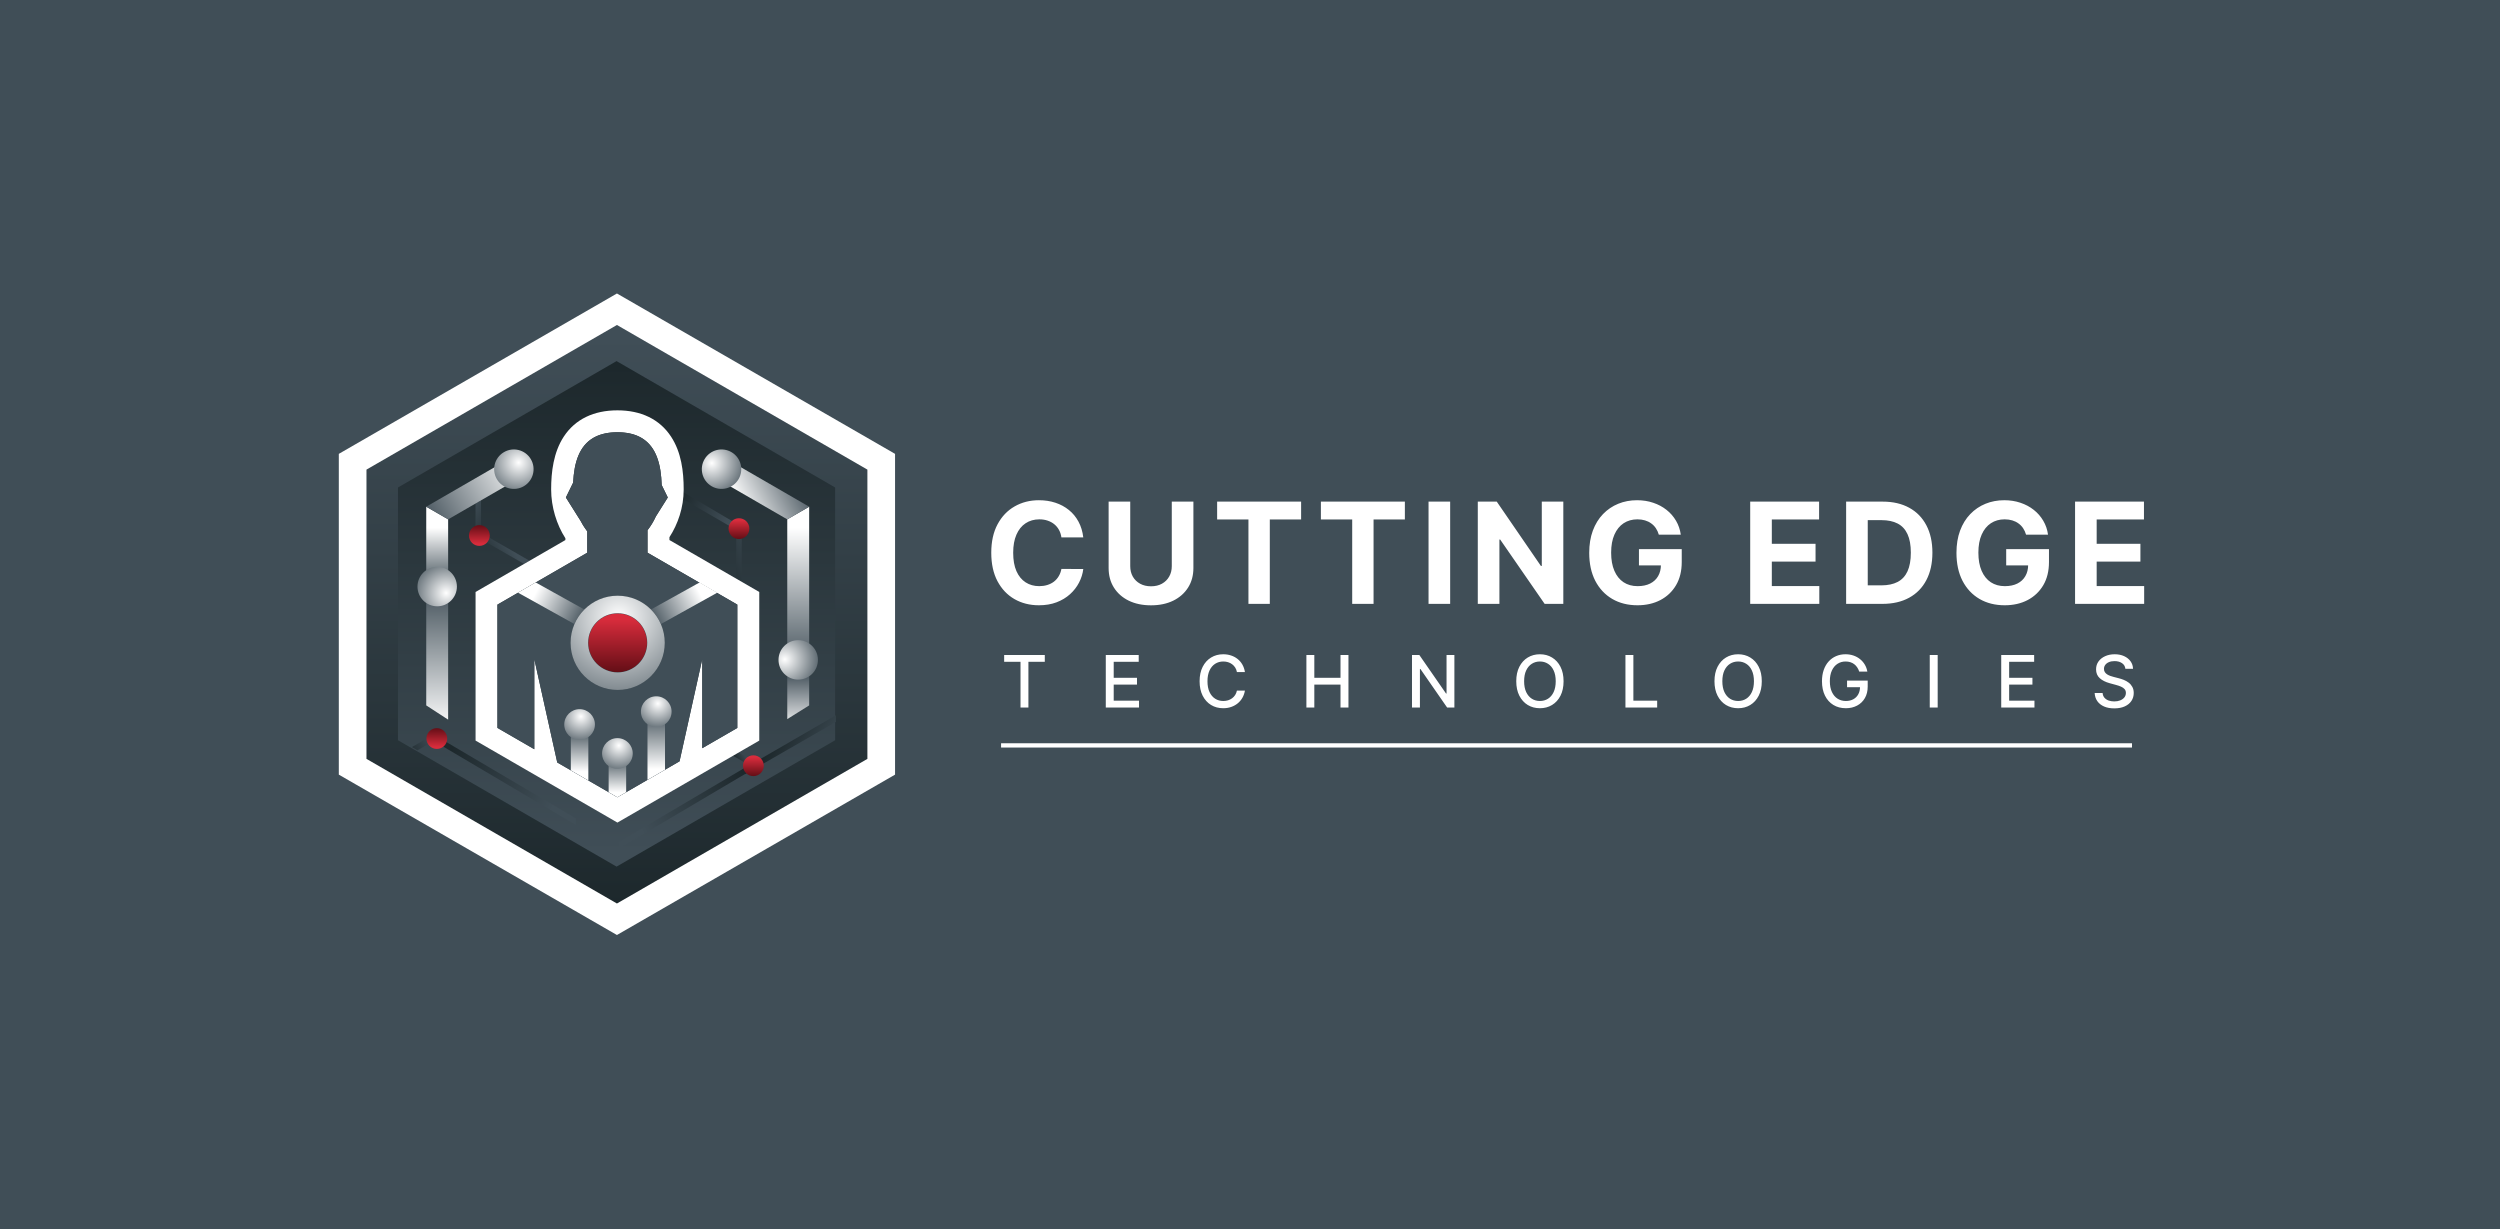 <svg width="3254" height="1600" viewBox="0 0 3254 1600" fill="none" xmlns="http://www.w3.org/2000/svg">
<rect width="3254" height="1600" fill="#404E57"/>
<path d="M1307.01 861.402V852.523H1359.91V861.402H1338.58V920.887H1328.3V861.402H1307.01ZM1439.29 920.887V852.523H1482.15V861.402H1449.6V882.232H1479.91V891.078H1449.6V912.007H1482.55V920.887H1439.29ZM1620.39 874.755H1609.97C1609.57 872.529 1608.82 870.571 1607.73 868.88C1606.64 867.188 1605.31 865.753 1603.73 864.574C1602.15 863.394 1600.38 862.504 1598.42 861.903C1596.49 861.302 1594.43 861.002 1592.25 861.002C1588.31 861.002 1584.78 861.992 1581.66 863.973C1578.57 865.953 1576.12 868.857 1574.32 872.685C1572.54 876.513 1571.65 881.186 1571.65 886.705C1571.65 892.268 1572.54 896.964 1574.32 900.792C1576.12 904.619 1578.58 907.512 1581.7 909.471C1584.81 911.429 1588.32 912.408 1592.21 912.408C1594.37 912.408 1596.42 912.119 1598.35 911.54C1600.31 910.939 1602.08 910.06 1603.66 908.903C1605.24 907.746 1606.58 906.333 1607.67 904.664C1608.78 902.972 1609.55 901.036 1609.97 898.855L1620.39 898.889C1619.83 902.249 1618.75 905.342 1617.15 908.169C1615.57 910.973 1613.53 913.398 1611.04 915.446C1608.57 917.471 1605.74 919.04 1602.56 920.152C1599.38 921.265 1595.91 921.821 1592.15 921.821C1586.23 921.821 1580.95 920.419 1576.32 917.615C1571.69 914.789 1568.04 910.75 1565.37 905.498C1562.73 900.246 1561.4 893.982 1561.4 886.705C1561.4 879.406 1562.74 873.141 1565.41 867.912C1568.08 862.66 1571.73 858.632 1576.36 855.828C1580.99 853.002 1586.25 851.588 1592.15 851.588C1595.77 851.588 1599.16 852.111 1602.29 853.157C1605.45 854.181 1608.29 855.694 1610.81 857.697C1613.32 859.678 1615.4 862.103 1617.05 864.974C1618.69 867.823 1619.81 871.083 1620.39 874.755ZM1700.41 920.887V852.523H1710.72V882.232H1744.8V852.523H1755.15V920.887H1744.8V891.078H1710.72V920.887H1700.41ZM1893.03 852.523V920.887H1883.55L1848.8 870.749H1848.17V920.887H1837.85V852.523H1847.4L1882.18 902.728H1882.82V852.523H1893.03ZM2035.14 886.705C2035.14 894.004 2033.81 900.28 2031.14 905.532C2028.47 910.761 2024.81 914.789 2020.15 917.615C2015.53 920.419 2010.26 921.821 2004.37 921.821C1998.45 921.821 1993.16 920.419 1988.51 917.615C1983.88 914.789 1980.23 910.75 1977.56 905.498C1974.89 900.246 1973.56 893.982 1973.56 886.705C1973.56 879.406 1974.89 873.141 1977.56 867.912C1980.23 862.66 1983.88 858.632 1988.51 855.828C1993.16 853.002 1998.45 851.588 2004.37 851.588C2010.26 851.588 2015.53 853.002 2020.15 855.828C2024.81 858.632 2028.47 862.66 2031.14 867.912C2033.81 873.141 2035.14 879.406 2035.14 886.705ZM2024.93 886.705C2024.93 881.141 2024.03 876.457 2022.22 872.652C2020.44 868.824 2018 865.931 2014.88 863.973C2011.79 861.992 2008.28 861.002 2004.37 861.002C2000.43 861.002 1996.91 861.992 1993.82 863.973C1990.72 865.931 1988.28 868.824 1986.47 872.652C1984.69 876.457 1983.8 881.141 1983.8 886.705C1983.8 892.268 1984.69 896.964 1986.47 900.792C1988.28 904.597 1990.72 907.49 1993.82 909.471C1996.91 911.429 2000.43 912.408 2004.37 912.408C2008.28 912.408 2011.79 911.429 2014.88 909.471C2018 907.49 2020.44 904.597 2022.22 900.792C2024.03 896.964 2024.93 892.268 2024.93 886.705ZM2115.68 920.887V852.523H2126V912.007H2156.97V920.887H2115.68ZM2293.14 886.705C2293.14 894.004 2291.81 900.28 2289.14 905.532C2286.47 910.761 2282.81 914.789 2278.16 917.615C2273.53 920.419 2268.26 921.821 2262.37 921.821C2256.45 921.821 2251.16 920.419 2246.51 917.615C2241.88 914.789 2238.23 910.75 2235.56 905.498C2232.89 900.246 2231.56 893.982 2231.56 886.705C2231.56 879.406 2232.89 873.141 2235.56 867.912C2238.23 862.66 2241.88 858.632 2246.51 855.828C2251.16 853.002 2256.45 851.588 2262.37 851.588C2268.26 851.588 2273.53 853.002 2278.16 855.828C2282.81 858.632 2286.47 862.66 2289.14 867.912C2291.81 873.141 2293.14 879.406 2293.14 886.705ZM2282.93 886.705C2282.93 881.141 2282.03 876.457 2280.22 872.652C2278.44 868.824 2276 865.931 2272.88 863.973C2269.79 861.992 2266.28 861.002 2262.37 861.002C2258.43 861.002 2254.91 861.992 2251.82 863.973C2248.72 865.931 2246.28 868.824 2244.47 872.652C2242.69 876.457 2241.8 881.141 2241.8 886.705C2241.8 892.268 2242.69 896.964 2244.47 900.792C2246.28 904.597 2248.72 907.49 2251.82 909.471C2254.91 911.429 2258.43 912.408 2262.37 912.408C2266.28 912.408 2269.79 911.429 2272.88 909.471C2276 907.49 2278.44 904.597 2280.22 900.792C2282.03 896.964 2282.93 892.268 2282.93 886.705ZM2419.95 874.12C2419.3 872.095 2418.44 870.282 2417.34 868.679C2416.28 867.055 2415 865.675 2413.51 864.54C2412.02 863.383 2410.31 862.504 2408.4 861.903C2406.51 861.302 2404.43 861.002 2402.16 861.002C2398.31 861.002 2394.84 861.992 2391.74 863.973C2388.65 865.953 2386.2 868.857 2384.4 872.685C2382.62 876.49 2381.73 881.153 2381.73 886.672C2381.73 892.213 2382.63 896.897 2384.43 900.725C2386.23 904.552 2388.7 907.457 2391.84 909.437C2394.98 911.418 2398.55 912.408 2402.56 912.408C2406.27 912.408 2409.51 911.651 2412.27 910.138C2415.05 908.625 2417.2 906.489 2418.71 903.729C2420.25 900.947 2421.02 897.676 2421.02 893.915L2423.69 894.416H2404.13V885.904H2431V893.681C2431 899.423 2429.77 904.408 2427.33 908.636C2424.9 912.842 2421.54 916.091 2417.24 918.383C2412.97 920.675 2408.08 921.821 2402.56 921.821C2396.37 921.821 2390.94 920.397 2386.27 917.549C2381.62 914.7 2377.99 910.661 2375.39 905.431C2372.78 900.18 2371.48 893.949 2371.48 886.738C2371.48 881.286 2372.24 876.39 2373.75 872.051C2375.26 867.711 2377.39 864.028 2380.13 861.002C2382.88 857.953 2386.12 855.627 2389.84 854.025C2393.58 852.401 2397.66 851.588 2402.09 851.588C2405.78 851.588 2409.22 852.134 2412.4 853.224C2415.61 854.315 2418.46 855.861 2420.95 857.864C2423.46 859.867 2425.55 862.248 2427.19 865.007C2428.84 867.745 2429.95 870.782 2430.53 874.12H2419.95ZM2522.09 852.523V920.887H2511.77V852.523H2522.09ZM2604.79 920.887V852.523H2647.65V861.402H2615.1V882.232H2645.41V891.078H2615.1V912.007H2648.05V920.887H2604.79ZM2766.39 870.482C2766.04 867.322 2764.57 864.874 2761.99 863.138C2759.4 861.38 2756.16 860.501 2752.24 860.501C2749.43 860.501 2747.01 860.946 2744.96 861.836C2742.91 862.704 2741.32 863.906 2740.19 865.441C2739.08 866.955 2738.52 868.679 2738.52 870.615C2738.52 872.24 2738.9 873.642 2739.65 874.821C2740.43 876.001 2741.45 876.991 2742.69 877.792C2743.96 878.571 2745.32 879.228 2746.76 879.762C2748.21 880.274 2749.6 880.696 2750.94 881.03L2757.61 882.766C2759.79 883.3 2762.03 884.023 2764.32 884.936C2766.61 885.848 2768.74 887.05 2770.7 888.541C2772.66 890.032 2774.24 891.879 2775.44 894.082C2776.66 896.285 2777.27 898.922 2777.27 901.993C2777.27 905.865 2776.27 909.304 2774.27 912.308C2772.29 915.312 2769.41 917.682 2765.62 919.418C2761.86 921.154 2757.31 922.022 2751.97 922.022C2746.85 922.022 2742.42 921.209 2738.69 919.585C2734.95 917.96 2732.02 915.657 2729.91 912.675C2727.79 909.671 2726.62 906.11 2726.4 901.993H2736.75C2736.95 904.463 2737.75 906.522 2739.15 908.169C2740.58 909.793 2742.39 911.006 2744.59 911.807C2746.82 912.586 2749.26 912.975 2751.9 912.975C2754.82 912.975 2757.41 912.519 2759.68 911.607C2761.97 910.672 2763.78 909.382 2765.09 907.735C2766.4 906.066 2767.06 904.118 2767.06 901.893C2767.06 899.868 2766.48 898.21 2765.32 896.919C2764.19 895.629 2762.64 894.56 2760.68 893.715C2758.75 892.869 2756.56 892.124 2754.11 891.478L2746.03 889.275C2740.56 887.784 2736.22 885.592 2733.01 882.699C2729.83 879.806 2728.24 875.979 2728.24 871.216C2728.24 867.277 2729.31 863.839 2731.44 860.902C2733.58 857.964 2736.47 855.683 2740.12 854.059C2743.77 852.412 2747.89 851.588 2752.47 851.588C2757.1 851.588 2761.18 852.401 2764.72 854.025C2768.28 855.65 2771.09 857.886 2773.13 860.735C2775.18 863.561 2776.25 866.81 2776.34 870.482H2766.39Z" fill="white"/>
<line x1="1303" y1="970.215" x2="2775" y2="970.215" stroke="white" stroke-width="5.569"/>
<path d="M1410 699.504H1381.53C1381.01 695.821 1379.95 692.55 1378.35 689.691C1376.75 686.788 1374.69 684.319 1372.18 682.283C1369.66 680.246 1366.76 678.687 1363.47 677.604C1360.22 676.521 1356.69 675.979 1352.87 675.979C1345.99 675.979 1339.99 677.69 1334.87 681.113C1329.76 684.492 1325.8 689.431 1322.98 695.93C1320.16 702.385 1318.76 710.227 1318.76 719.455C1318.76 728.942 1320.16 736.914 1322.98 743.369C1325.84 749.825 1329.83 754.699 1334.94 757.991C1340.05 761.284 1345.96 762.93 1352.68 762.93C1356.45 762.93 1359.94 762.432 1363.14 761.435C1366.39 760.439 1369.27 758.988 1371.79 757.081C1374.3 755.132 1376.38 752.771 1378.02 749.998C1379.71 747.225 1380.88 744.062 1381.53 740.51L1410 740.64C1409.26 746.749 1407.42 752.641 1404.47 758.316C1401.57 763.948 1397.65 768.995 1392.71 773.458C1387.81 777.877 1381.97 781.386 1375.16 783.985C1368.41 786.542 1360.76 787.82 1352.22 787.82C1340.35 787.82 1329.74 785.134 1320.38 779.761C1311.07 774.389 1303.7 766.613 1298.29 756.431C1292.91 746.25 1290.23 733.925 1290.23 719.455C1290.23 704.941 1292.96 692.594 1298.42 682.413C1303.88 672.232 1311.28 664.477 1320.64 659.148C1330 653.776 1340.53 651.089 1352.22 651.089C1359.94 651.089 1367.08 652.173 1373.67 654.339C1380.3 656.505 1386.17 659.668 1391.28 663.827C1396.39 667.942 1400.55 672.99 1403.76 678.968C1407.01 684.947 1409.09 691.792 1410 699.504ZM1525.19 652.909H1553.33V739.34C1553.33 749.045 1551.01 757.536 1546.38 764.815C1541.78 772.093 1535.35 777.768 1527.08 781.841C1518.8 785.87 1509.16 787.885 1498.16 787.885C1487.11 787.885 1477.45 785.87 1469.17 781.841C1460.9 777.768 1454.47 772.093 1449.87 764.815C1445.28 757.536 1442.98 749.045 1442.98 739.34V652.909H1471.12V736.936C1471.12 742.005 1472.23 746.51 1474.44 750.453C1476.69 754.395 1479.85 757.493 1483.93 759.746C1488 761.999 1492.74 763.125 1498.16 763.125C1503.62 763.125 1508.36 761.999 1512.39 759.746C1516.46 757.493 1519.6 754.395 1521.81 750.453C1524.07 746.51 1525.19 742.005 1525.19 736.936V652.909ZM1584.22 676.109V652.909H1693.53V676.109H1652.78V786H1624.97V676.109H1584.22ZM1719.27 676.109V652.909H1828.58V676.109H1787.83V786H1760.02V676.109H1719.27ZM1887.53 652.909V786H1859.39V652.909H1887.53ZM2034.81 652.909V786H2010.5L1952.6 702.233H1951.63V786H1923.49V652.909H1948.18L2005.63 736.611H2006.8V652.909H2034.81ZM2159.12 695.93C2158.21 692.767 2156.93 689.973 2155.28 687.547C2153.64 685.077 2151.62 682.998 2149.24 681.308C2146.9 679.575 2144.22 678.254 2141.18 677.344C2138.19 676.434 2134.88 675.979 2131.24 675.979C2124.44 675.979 2118.46 677.669 2113.3 681.048C2108.19 684.427 2104.21 689.344 2101.35 695.8C2098.49 702.212 2097.06 710.053 2097.06 719.325C2097.06 728.596 2098.47 736.481 2101.28 742.979C2104.1 749.478 2108.08 754.439 2113.24 757.861C2118.39 761.24 2124.48 762.93 2131.5 762.93C2137.87 762.93 2143.31 761.804 2147.81 759.551C2152.36 757.255 2155.83 754.027 2158.21 749.868C2160.63 745.709 2161.85 740.792 2161.85 735.116L2167.57 735.961H2133.25V714.776H2188.95V731.542C2188.95 743.239 2186.48 753.29 2181.54 761.695C2176.6 770.057 2169.8 776.512 2161.13 781.061C2152.47 785.567 2142.55 787.82 2131.37 787.82C2118.89 787.82 2107.93 785.069 2098.49 779.566C2089.04 774.021 2081.68 766.158 2076.39 755.977C2071.15 745.752 2068.53 733.621 2068.53 719.585C2068.53 708.797 2070.09 699.179 2073.21 690.731C2076.37 682.239 2080.79 675.048 2086.46 669.156C2092.14 663.263 2098.75 658.779 2106.29 655.703C2113.82 652.627 2121.99 651.089 2130.78 651.089C2138.32 651.089 2145.34 652.194 2151.84 654.404C2158.34 656.57 2164.1 659.646 2169.13 663.632C2174.2 667.618 2178.33 672.361 2181.54 677.864C2184.74 683.322 2186.8 689.344 2187.71 695.93H2159.12ZM2278.06 786V652.909H2367.74V676.109H2306.2V707.822H2363.12V731.022H2306.2V762.8H2368V786H2278.06ZM2450.1 786H2402.92V652.909H2450.49C2463.88 652.909 2475.4 655.574 2485.06 660.902C2494.72 666.188 2502.15 673.791 2507.35 683.712C2512.59 693.634 2515.22 705.504 2515.22 719.325C2515.22 733.188 2512.59 745.102 2507.35 755.067C2502.15 765.031 2494.68 772.678 2484.93 778.007C2475.23 783.336 2463.62 786 2450.1 786ZM2431.06 761.89H2448.93C2457.25 761.89 2464.24 760.417 2469.92 757.471C2475.64 754.482 2479.93 749.868 2482.79 743.629C2485.69 737.347 2487.14 729.246 2487.14 719.325C2487.14 709.49 2485.69 701.453 2482.79 695.215C2479.93 688.976 2475.66 684.384 2469.99 681.438C2464.31 678.492 2457.31 677.019 2448.99 677.019H2431.06V761.89ZM2637.12 695.93C2636.21 692.767 2634.93 689.973 2633.29 687.547C2631.64 685.077 2629.63 682.998 2627.24 681.308C2624.9 679.575 2622.22 678.254 2619.18 677.344C2616.19 676.434 2612.88 675.979 2609.24 675.979C2602.44 675.979 2596.46 677.669 2591.31 681.048C2586.19 684.427 2582.21 689.344 2579.35 695.8C2576.49 702.212 2575.06 710.053 2575.06 719.325C2575.06 728.596 2576.47 736.481 2579.28 742.979C2582.1 749.478 2586.08 754.439 2591.24 757.861C2596.4 761.24 2602.48 762.93 2609.5 762.93C2615.87 762.93 2621.31 761.804 2625.81 759.551C2630.36 757.255 2633.83 754.027 2636.21 749.868C2638.64 745.709 2639.85 740.792 2639.85 735.116L2645.57 735.961H2611.26V714.776H2666.95V731.542C2666.95 743.239 2664.48 753.29 2659.54 761.695C2654.6 770.057 2647.8 776.512 2639.13 781.061C2630.47 785.567 2620.55 787.82 2609.37 787.82C2596.89 787.82 2585.93 785.069 2576.49 779.566C2567.04 774.021 2559.68 766.158 2554.39 755.977C2549.15 745.752 2546.53 733.621 2546.53 719.585C2546.53 708.797 2548.09 699.179 2551.21 690.731C2554.37 682.239 2558.79 675.048 2564.47 669.156C2570.14 663.263 2576.75 658.779 2584.29 655.703C2591.83 652.627 2599.99 651.089 2608.79 651.089C2616.32 651.089 2623.34 652.194 2629.84 654.404C2636.34 656.57 2642.1 659.646 2647.13 663.632C2652.2 667.618 2656.33 672.361 2659.54 677.864C2662.75 683.322 2664.8 689.344 2665.71 695.93H2637.12ZM2700.9 786V652.909H2790.58V676.109H2729.03V707.822H2785.96V731.022H2729.03V762.8H2790.84V786H2700.9Z" fill="white"/>
<path d="M803 382L1165 590.75V1008.25L803 1217L441 1008.25V590.75L803 382Z" fill="white"/>
<path d="M802.55 471L1087.1 635.09V963.27L802.55 1127.36L518 963.27V635.09L802.55 471Z" fill="url(#paint0_linear_31_1107)"/>
<path d="M803 423L1129 611.25V987.75L803 1176L477 987.75V611.25L803 423Z" fill="url(#paint1_linear_31_1107)"/>
<path d="M802.5 470L1087 634.5V963.5L802.5 1128L518 963.5V634.5L802.5 470Z" fill="url(#paint2_linear_31_1107)"/>
<path fill-rule="evenodd" clip-rule="evenodd" d="M637.15 699.98L689.29 729.87L682.14 734L633.81 706.28L622.18 699.61L618.95 697.77L614.32 695.11L617.87 688.92L618.95 689.55L626.07 693.63L637.15 699.98Z" fill="url(#paint3_linear_31_1107)"/>
<path fill-rule="evenodd" clip-rule="evenodd" d="M626.079 698.44V651.27L618.949 655.39V700.57L626.079 698.44Z" fill="url(#paint4_linear_31_1107)"/>
<path d="M637.48 697.01C637.48 689.52 631.42 683.46 623.94 683.46C616.46 683.46 610.39 689.53 610.39 697.01C610.39 704.49 616.45 710.56 623.94 710.56C631.43 710.56 637.48 704.49 637.48 697.01Z" fill="url(#paint5_linear_31_1107)"/>
<path fill-rule="evenodd" clip-rule="evenodd" d="M1088 931.03V939.6L993.85 993.79L971.47 1006.67L969.76 1007.65L969.67 1007.49L966.21 1001.47L967.66 1000.63L975.61 996.03L981.71 992.5L982.73 991.91L990.52 987.42L1088 931.03Z" fill="url(#paint6_linear_31_1107)"/>
<path fill-rule="evenodd" clip-rule="evenodd" d="M805.45 1104.57L985.09 998.38L981.55 992.19L805.45 1096.01V1104.57Z" fill="url(#paint7_linear_31_1107)"/>
<path fill-rule="evenodd" clip-rule="evenodd" d="M984.281 992.8L984.271 992.83L983.831 993.58L983.631 993.93L983.081 994.89L980.721 998.98L977.861 997.34L977.151 996.92L975.611 996.03L975.311 995.87L970.761 993.24L969.981 992.8L968.021 991.67L964.481 989.62L954.141 983.67L961.271 979.54L968.181 983.53L972.351 985.93L977.111 988.68L977.821 989.08L982.731 991.91L982.951 992.04L984.281 992.8Z" fill="url(#paint8_linear_31_1107)"/>
<path d="M967.07 996.67C967.07 1004.16 973.13 1010.22 980.61 1010.22C988.09 1010.22 994.15 1004.15 994.15 996.67C994.15 989.19 988.09 983.12 980.61 983.12C973.13 983.12 967.07 989.19 967.07 996.67Z" fill="url(#paint9_linear_31_1107)"/>
<path fill-rule="evenodd" clip-rule="evenodd" d="M749.4 1073.73L557.3 960.17L560.84 953.98L749.4 1065.16V1073.72V1073.73Z" fill="url(#paint10_linear_31_1107)"/>
<path fill-rule="evenodd" clip-rule="evenodd" d="M543.39 976.63L576.53 957.23L572.97 951.05L536.26 972.35L543.39 976.63Z" fill="url(#paint11_linear_31_1107)"/>
<path d="M555.04 961.29C555.04 953.81 561.1 947.74 568.58 947.74C576.06 947.74 582.12 953.81 582.12 961.29C582.12 968.77 576.06 974.84 568.58 974.84C561.1 974.84 555.04 968.77 555.04 961.29Z" fill="url(#paint12_linear_31_1107)"/>
<path fill-rule="evenodd" clip-rule="evenodd" d="M888.84 640.4L968.61 687.51L965.04 693.68L887.39 648.69L888.84 640.4Z" fill="url(#paint13_linear_31_1107)"/>
<path fill-rule="evenodd" clip-rule="evenodd" d="M965.4 684.89V757.32L958.27 753.2V684.89H965.4Z" fill="url(#paint14_linear_31_1107)"/>
<path d="M948.27 688.07C948.27 695.55 954.33 701.62 961.82 701.62C969.31 701.62 975.36 695.55 975.36 688.07C975.36 680.59 969.3 674.52 961.82 674.52C954.34 674.52 948.27 680.59 948.27 688.07Z" fill="url(#paint15_linear_31_1107)"/>
<path fill-rule="evenodd" clip-rule="evenodd" d="M583.3 676L554.79 659.53V918.15L583.3 936.7V676Z" fill="url(#paint16_linear_31_1107)"/>
<path fill-rule="evenodd" clip-rule="evenodd" d="M583.3 676L690.94 613.78L676.68 589.07L554.78 659.53L583.29 676H583.3Z" fill="url(#paint17_linear_31_1107)"/>
<path fill-rule="evenodd" clip-rule="evenodd" d="M1024.7 676L1053.21 659.53V918.15L1024.7 935.98V676Z" fill="url(#paint18_linear_31_1107)"/>
<path fill-rule="evenodd" clip-rule="evenodd" d="M1024.7 676L917.06 613.78L931.32 589.07L1053.22 659.53L1024.71 676H1024.7Z" fill="url(#paint19_linear_31_1107)"/>
<path d="M1038.96 833.25C1053.13 833.25 1064.62 844.75 1064.62 858.93C1064.62 873.11 1053.13 884.61 1038.96 884.61C1024.79 884.61 1013.3 873.11 1013.3 858.93C1013.3 844.75 1024.79 833.25 1038.96 833.25Z" fill="url(#paint20_radial_31_1107)"/>
<path d="M952.31 588.64C964.48 595.91 968.46 611.67 961.2 623.85C953.94 636.03 938.18 640.01 926.01 632.75C913.84 625.48 909.86 609.72 917.12 597.54C924.38 585.36 940.14 581.38 952.31 588.64Z" fill="url(#paint21_radial_31_1107)"/>
<path d="M690.89 597.54C698.15 609.72 694.17 625.48 682 632.75C669.83 640.02 654.07 636.03 646.81 623.85C639.55 611.67 643.53 595.91 655.7 588.64C667.87 581.37 683.62 585.36 690.89 597.54Z" fill="url(#paint22_radial_31_1107)"/>
<path d="M569.05 789.17C554.88 789.17 543.39 777.67 543.39 763.49C543.39 749.31 554.88 737.81 569.05 737.81C583.22 737.81 594.71 749.31 594.71 763.49C594.71 777.67 583.22 789.17 569.05 789.17Z" fill="url(#paint23_radial_31_1107)"/>
<path d="M871.34 702.93V699.23C882.38 682.14 889.88 660.68 889.88 637.11C889.88 613.54 886.84 588.76 873.45 568.32C858.47 545.47 834.12 534.1 803.62 534.1C773.12 534.1 748.78 545.47 733.8 568.32C720.41 588.76 717.37 614.29 717.37 637.11C717.37 659.93 724.55 682.97 735.91 700.59V702.93L619 770.51V963.95L803.63 1070.67L988.26 963.95V770.51L871.36 702.93H871.34ZM959.7 947.47L914.04 973.86V857.98L884.51 990.93L803.61 1037.69L803.59 1037.71L725.32 992.47L695.46 857.98V975.2L647.47 947.47V786.97L764.38 719.39V691.48C764.38 691.48 764.35 691.45 764.33 691.42L764.36 691.73L763.42 690.24C763.12 689.84 762.83 689.42 762.53 689.01C762.44 688.87 762.33 688.73 762.24 688.61C761.65 687.8 761.08 686.98 760.53 686.14C760.47 686.06 760.4 685.97 760.35 685.87C759.76 684.98 759.18 684.07 758.62 683.14C758.61 683.12 758.61 683.11 758.6 683.08C757.57 681.39 756.59 679.67 755.66 677.88L736.57 647.51L746.04 628.16C747.24 601.76 754.15 580.34 772.56 569.77C772.61 569.75 772.64 569.72 772.69 569.7C773.51 569.24 774.35 568.79 775.22 568.37C775.34 568.31 775.45 568.25 775.57 568.21C776.37 567.82 777.19 567.45 778.04 567.1C778.2 567.03 778.38 566.96 778.55 566.89C779.35 566.58 780.17 566.28 781.01 565.99C781.23 565.92 781.44 565.84 781.66 565.77C782.48 565.5 783.31 565.26 784.16 565.03C784.41 564.96 784.67 564.88 784.92 564.82C785.75 564.6 786.61 564.4 787.47 564.22C787.76 564.15 788.04 564.09 788.33 564.03C789.2 563.86 790.09 563.71 790.99 563.57C791.29 563.51 791.59 563.47 791.89 563.42C792.81 563.29 793.76 563.18 794.72 563.07C795.02 563.05 795.32 563 795.62 562.98C796.65 562.89 797.71 562.82 798.78 562.76C799.03 562.75 799.28 562.73 799.53 562.71C800.85 562.65 802.2 562.62 803.59 562.62H803.61C803.9 562.62 804.18 562.63 804.47 562.63C805.54 562.64 806.62 562.66 807.66 562.71C808.4 562.73 809.12 562.8 809.84 562.85C810.39 562.88 810.96 562.92 811.5 562.97C812.32 563.05 813.11 563.14 813.89 563.25C814.32 563.3 814.76 563.34 815.18 563.4C816.01 563.52 816.82 563.67 817.62 563.8C817.97 563.87 818.32 563.92 818.67 563.99C819.51 564.15 820.32 564.35 821.13 564.53C821.41 564.6 821.71 564.67 822 564.74C822.83 564.95 823.63 565.19 824.44 565.42C824.67 565.5 824.91 565.56 825.14 565.64C825.96 565.89 826.77 566.18 827.56 566.47C827.74 566.54 827.94 566.61 828.13 566.68C828.94 567 829.74 567.34 830.52 567.69C830.66 567.75 830.8 567.82 830.94 567.88C831.75 568.25 832.53 568.64 833.31 569.06L833.59 569.2C834.4 569.64 835.18 570.09 835.95 570.56C836 570.58 836.03 570.62 836.08 570.64C854.1 581.93 860.48 604.19 861.24 631.31L861.29 631.39L869.18 647.51L853.75 672.04L853.62 672.25C850.64 678.82 846.95 684.84 842.79 690.14V719.39L959.7 786.97V947.47Z" fill="white"/>
<path d="M842.78 719.4V690.15C846.94 684.85 850.63 678.83 853.61 672.26L853.74 672.05L869.17 647.52L861.28 631.4L861.23 631.32C860.47 604.2 854.09 581.94 836.07 570.65C836.02 570.63 835.99 570.59 835.94 570.57C835.18 570.1 834.39 569.64 833.58 569.21L833.3 569.07C832.53 568.65 831.74 568.26 830.93 567.89C830.79 567.83 830.65 567.76 830.51 567.7C829.72 567.35 828.93 567.02 828.12 566.69C827.94 566.62 827.74 566.55 827.55 566.48C826.76 566.19 825.96 565.9 825.13 565.65C824.9 565.57 824.66 565.51 824.43 565.43C823.62 565.2 822.82 564.96 821.99 564.75C821.7 564.68 821.4 564.61 821.12 564.54C820.31 564.35 819.5 564.16 818.66 564C818.31 563.93 817.96 563.88 817.61 563.81C816.81 563.67 816 563.52 815.17 563.41C814.74 563.35 814.3 563.31 813.88 563.26C813.09 563.16 812.31 563.06 811.49 562.98C810.95 562.93 810.38 562.9 809.83 562.86C809.1 562.81 808.39 562.74 807.65 562.72C806.61 562.67 805.53 562.65 804.46 562.64C804.17 562.64 803.89 562.63 803.6 562.63H803.58C802.19 562.63 800.84 562.66 799.52 562.72C799.27 562.73 799.02 562.75 798.77 562.77C797.71 562.83 796.64 562.9 795.61 562.99C795.31 563.01 795.01 563.06 794.71 563.08C793.75 563.18 792.8 563.3 791.88 563.43C791.58 563.48 791.28 563.52 790.98 563.58C790.08 563.72 789.19 563.87 788.32 564.04C788.03 564.1 787.75 564.16 787.46 564.23C786.59 564.42 785.74 564.61 784.91 564.83C784.66 564.89 784.4 564.97 784.15 565.04C783.31 565.27 782.47 565.51 781.65 565.78C781.43 565.85 781.22 565.93 781 566C780.16 566.29 779.34 566.59 778.54 566.9C778.37 566.97 778.19 567.04 778.03 567.11C777.17 567.46 776.35 567.83 775.56 568.22C775.44 568.27 775.33 568.32 775.21 568.38C774.34 568.8 773.5 569.25 772.68 569.71C772.63 569.73 772.6 569.76 772.55 569.78C754.14 580.35 747.23 601.77 746.03 628.17L736.56 647.52L755.65 677.89C756.57 679.68 757.56 681.41 758.59 683.09C758.6 683.11 758.6 683.12 758.61 683.15C759.18 684.08 759.75 684.99 760.34 685.88C760.4 685.97 760.47 686.07 760.52 686.15C761.07 686.99 761.64 687.82 762.23 688.62C762.32 688.75 762.43 688.89 762.52 689.02C762.82 689.42 763.11 689.84 763.41 690.25L764.35 691.74L764.32 691.43C764.32 691.43 764.34 691.46 764.37 691.49V719.4L647.46 786.98V947.48L695.45 975.21V857.99L725.31 992.48L803.58 1037.72L803.6 1037.7L884.5 990.94L914.03 857.99V973.87L959.69 947.48V786.98L842.78 719.4ZM803.96 898.05C770.1 898.05 742.65 870.58 742.65 836.7C742.65 802.82 770.1 775.36 803.96 775.36C837.82 775.36 865.26 802.83 865.26 836.7C865.26 870.57 837.81 898.05 803.96 898.05Z" fill="#404E57"/>
<path fill-rule="evenodd" clip-rule="evenodd" d="M760.42 793.25C755 798.65 750.58 805.06 747.49 812.17L674.16 771.39L697.18 758.09L760.42 793.25Z" fill="url(#paint24_linear_31_1107)"/>
<path fill-rule="evenodd" clip-rule="evenodd" d="M847.41 793.25C852.83 798.65 857.25 805.06 860.34 812.17L933.67 771.39L910.65 758.09L847.41 793.25Z" fill="url(#paint25_linear_31_1107)"/>
<path d="M842.121 836.7C842.121 857.79 825.041 874.89 803.961 874.89C782.881 874.89 765.801 857.79 765.801 836.7C765.801 815.61 782.881 798.52 803.961 798.52C825.041 798.52 842.121 815.62 842.121 836.7Z" fill="url(#paint26_linear_31_1107)"/>
<path d="M803.96 775.35C770.1 775.35 742.65 802.81 742.65 836.7C742.65 870.59 770.1 898.05 803.96 898.05C837.82 898.05 865.26 870.58 865.26 836.7C865.26 802.82 837.81 775.35 803.96 775.35ZM803.96 875.22C782.7 875.22 765.47 857.97 765.47 836.7C765.47 815.43 782.7 798.18 803.96 798.18C825.22 798.18 842.45 815.43 842.45 836.7C842.45 857.97 825.22 875.22 803.96 875.22Z" fill="url(#paint27_radial_31_1107)"/>
<path fill-rule="evenodd" clip-rule="evenodd" d="M765.799 948.14V1015.85H765.739L742.989 1002.7V948.14H765.799Z" fill="url(#paint28_linear_31_1107)"/>
<path d="M774.35 943.02C774.35 954.05 765.41 962.99 754.39 962.99C743.37 962.99 734.43 954.05 734.43 943.02C734.43 931.99 743.37 923.05 754.39 923.05C765.41 923.05 774.35 931.99 774.35 943.02Z" fill="url(#paint29_radial_31_1107)"/>
<path fill-rule="evenodd" clip-rule="evenodd" d="M865.59 926.279V1001.89L842.77 1015.09V926.279H865.59Z" fill="url(#paint30_linear_31_1107)"/>
<path d="M874.14 926.28C874.14 937.31 865.2 946.25 854.18 946.25C843.16 946.25 834.22 937.31 834.22 926.28C834.22 915.25 843.16 906.31 854.18 906.31C865.2 906.31 874.14 915.25 874.14 926.28Z" fill="url(#paint31_radial_31_1107)"/>
<path fill-rule="evenodd" clip-rule="evenodd" d="M815.019 981.989V1031.13L803.619 1037.72H803.569L792.209 1031.15V981.989H815.019Z" fill="url(#paint32_linear_31_1107)"/>
<path d="M823.58 980.72C823.58 991.75 814.64 1000.69 803.62 1000.69C792.6 1000.69 783.66 991.75 783.66 980.72C783.66 969.69 792.6 960.75 803.62 960.75C814.64 960.75 823.58 969.69 823.58 980.72Z" fill="url(#paint33_radial_31_1107)"/>
<defs>
<linearGradient id="paint0_linear_31_1107" x1="802.55" y1="1109.4" x2="802.55" y2="476.32" gradientUnits="userSpaceOnUse">
<stop stop-color="#404E57"/>
<stop offset="1" stop-color="#1D282C"/>
</linearGradient>
<linearGradient id="paint1_linear_31_1107" x1="803" y1="439.106" x2="803" y2="1178.31" gradientUnits="userSpaceOnUse">
<stop stop-color="#404E57"/>
<stop offset="1" stop-color="#1D282C"/>
</linearGradient>
<linearGradient id="paint2_linear_31_1107" x1="802.5" y1="1110" x2="802.5" y2="475.333" gradientUnits="userSpaceOnUse">
<stop stop-color="#404E57"/>
<stop offset="1" stop-color="#1D282C"/>
</linearGradient>
<linearGradient id="paint3_linear_31_1107" x1="662.18" y1="704.57" x2="618.62" y2="729.24" gradientUnits="userSpaceOnUse">
<stop stop-color="#404E57"/>
<stop offset="1" stop-color="#1D282C"/>
</linearGradient>
<linearGradient id="paint4_linear_31_1107" x1="652.559" y1="698.51" x2="604.699" y2="662.53" gradientUnits="userSpaceOnUse">
<stop stop-color="#1D282C"/>
<stop offset="1" stop-color="#404E57"/>
</linearGradient>
<linearGradient id="paint5_linear_31_1107" x1="623.94" y1="707.88" x2="623.94" y2="683.45" gradientUnits="userSpaceOnUse">
<stop stop-color="#D82C3C"/>
<stop offset="1" stop-color="#640E16"/>
</linearGradient>
<linearGradient id="paint6_linear_31_1107" x1="1010.85" y1="959.13" x2="1081.26" y2="999.01" gradientUnits="userSpaceOnUse">
<stop stop-color="#1D282C"/>
<stop offset="1" stop-color="#404E57"/>
</linearGradient>
<linearGradient id="paint7_linear_31_1107" x1="967.45" y1="1006.49" x2="834.98" y2="1081.52" gradientUnits="userSpaceOnUse">
<stop stop-color="#1D282C"/>
<stop offset="0.999" stop-color="#404E57"/>
</linearGradient>
<linearGradient id="paint8_linear_31_1107" x1="975.111" y1="986.89" x2="960.401" y2="995.37" gradientUnits="userSpaceOnUse">
<stop stop-color="#404E57"/>
<stop offset="1" stop-color="#1D282C"/>
</linearGradient>
<linearGradient id="paint9_linear_31_1107" x1="980.62" y1="985.79" x2="980.62" y2="1010.22" gradientUnits="userSpaceOnUse">
<stop stop-color="#D82C3C"/>
<stop offset="1" stop-color="#640E16"/>
</linearGradient>
<linearGradient id="paint10_linear_31_1107" x1="587.46" y1="975.53" x2="719.94" y2="1050.56" gradientUnits="userSpaceOnUse">
<stop stop-color="#1D282C"/>
<stop offset="1" stop-color="#404E57"/>
</linearGradient>
<linearGradient id="paint11_linear_31_1107" x1="563.93" y1="960.52" x2="526.85" y2="981.91" gradientUnits="userSpaceOnUse">
<stop stop-color="#404E57"/>
<stop offset="1" stop-color="#1D282C"/>
</linearGradient>
<linearGradient id="paint12_linear_31_1107" x1="568.58" y1="972.16" x2="568.58" y2="947.73" gradientUnits="userSpaceOnUse">
<stop stop-color="#D82C3C"/>
<stop offset="1" stop-color="#640E16"/>
</linearGradient>
<linearGradient id="paint13_linear_31_1107" x1="948.52" y1="679.42" x2="885.2" y2="643.08" gradientUnits="userSpaceOnUse">
<stop stop-color="#404E57"/>
<stop offset="1" stop-color="#1D282C"/>
</linearGradient>
<linearGradient id="paint14_linear_31_1107" x1="919.63" y1="741.32" x2="998.88" y2="703.35" gradientUnits="userSpaceOnUse">
<stop stop-color="#1D282C"/>
<stop offset="1" stop-color="#404E57"/>
</linearGradient>
<linearGradient id="paint15_linear_31_1107" x1="961.81" y1="677.19" x2="961.81" y2="701.62" gradientUnits="userSpaceOnUse">
<stop stop-color="#D82C3C"/>
<stop offset="1" stop-color="#640E16"/>
</linearGradient>
<linearGradient id="paint16_linear_31_1107" x1="569.05" y1="687.02" x2="569.05" y2="948.81" gradientUnits="userSpaceOnUse">
<stop stop-color="white"/>
<stop offset="0.29" stop-color="#404E57"/>
<stop offset="1" stop-color="white"/>
</linearGradient>
<linearGradient id="paint17_linear_31_1107" x1="551.01" y1="679.62" x2="679.18" y2="602.97" gradientUnits="userSpaceOnUse">
<stop stop-color="#404E57"/>
<stop offset="1" stop-color="white"/>
</linearGradient>
<linearGradient id="paint18_linear_31_1107" x1="1038.96" y1="687.02" x2="1038.96" y2="950.95" gradientUnits="userSpaceOnUse">
<stop stop-color="white"/>
<stop offset="0.71" stop-color="#404E57"/>
<stop offset="1" stop-color="white"/>
</linearGradient>
<linearGradient id="paint19_linear_31_1107" x1="1039.33" y1="601.59" x2="954.4" y2="644.44" gradientUnits="userSpaceOnUse">
<stop stop-color="#404E57"/>
<stop offset="1" stop-color="white"/>
</linearGradient>
<radialGradient id="paint20_radial_31_1107" cx="0" cy="0" r="1" gradientUnits="userSpaceOnUse" gradientTransform="translate(1021.51 858.241) rotate(-90) scale(52.119 52.119)">
<stop stop-color="white"/>
<stop offset="1" stop-color="#404E57"/>
</radialGradient>
<radialGradient id="paint21_radial_31_1107" cx="0" cy="0" r="1" gradientUnits="userSpaceOnUse" gradientTransform="translate(926.499 602.76) rotate(-59.2) scale(52.119 52.119)">
<stop stop-color="white"/>
<stop offset="1" stop-color="#404E57"/>
</radialGradient>
<radialGradient id="paint22_radial_31_1107" cx="0" cy="0" r="1" gradientUnits="userSpaceOnUse" gradientTransform="translate(675.033 602.101) rotate(-120.8) scale(52.119)">
<stop stop-color="white"/>
<stop offset="1" stop-color="#404E57"/>
</radialGradient>
<radialGradient id="paint23_radial_31_1107" cx="0" cy="0" r="1" gradientUnits="userSpaceOnUse" gradientTransform="translate(580.758 771.912) rotate(90) scale(52.119 52.119)">
<stop stop-color="white"/>
<stop offset="1" stop-color="#404E57"/>
</radialGradient>
<linearGradient id="paint24_linear_31_1107" x1="762.63" y1="806.35" x2="697.05" y2="771.81" gradientUnits="userSpaceOnUse">
<stop stop-color="#404E57"/>
<stop offset="1" stop-color="white"/>
</linearGradient>
<linearGradient id="paint25_linear_31_1107" x1="845.21" y1="806.35" x2="910.79" y2="771.81" gradientUnits="userSpaceOnUse">
<stop stop-color="#404E57"/>
<stop offset="1" stop-color="white"/>
</linearGradient>
<linearGradient id="paint26_linear_31_1107" x1="803.961" y1="806.05" x2="803.961" y2="874.88" gradientUnits="userSpaceOnUse">
<stop stop-color="#D82C3C"/>
<stop offset="1" stop-color="#640E16"/>
</linearGradient>
<radialGradient id="paint27_radial_31_1107" cx="0" cy="0" r="1" gradientUnits="userSpaceOnUse" gradientTransform="translate(805.503 803.915) scale(143.956 143.956)">
<stop stop-color="white"/>
<stop offset="1" stop-color="#404E57"/>
</radialGradient>
<linearGradient id="paint28_linear_31_1107" x1="754.399" y1="947.51" x2="754.399" y2="1004.35" gradientUnits="userSpaceOnUse">
<stop stop-color="#404E57"/>
<stop offset="1" stop-color="white"/>
</linearGradient>
<radialGradient id="paint29_radial_31_1107" cx="0" cy="0" r="1" gradientUnits="userSpaceOnUse" gradientTransform="translate(756.144 932.543) scale(40.53 40.53)">
<stop stop-color="white"/>
<stop offset="1" stop-color="#404E57"/>
</radialGradient>
<linearGradient id="paint30_linear_31_1107" x1="854.18" y1="926.499" x2="854.18" y2="1001.06" gradientUnits="userSpaceOnUse">
<stop stop-color="#404E57"/>
<stop offset="1" stop-color="white"/>
</linearGradient>
<radialGradient id="paint31_radial_31_1107" cx="0" cy="0" r="1" gradientUnits="userSpaceOnUse" gradientTransform="translate(856.311 915.757) scale(40.53 40.53)">
<stop stop-color="white"/>
<stop offset="1" stop-color="#404E57"/>
</radialGradient>
<linearGradient id="paint32_linear_31_1107" x1="803.619" y1="984.449" x2="803.619" y2="1031.23" gradientUnits="userSpaceOnUse">
<stop stop-color="#404E57"/>
<stop offset="1" stop-color="white"/>
</linearGradient>
<radialGradient id="paint33_radial_31_1107" cx="0" cy="0" r="1" gradientUnits="userSpaceOnUse" gradientTransform="translate(805.549 970.359) scale(40.53 40.53)">
<stop stop-color="white"/>
<stop offset="1" stop-color="#404E57"/>
</radialGradient>
</defs>
</svg>
